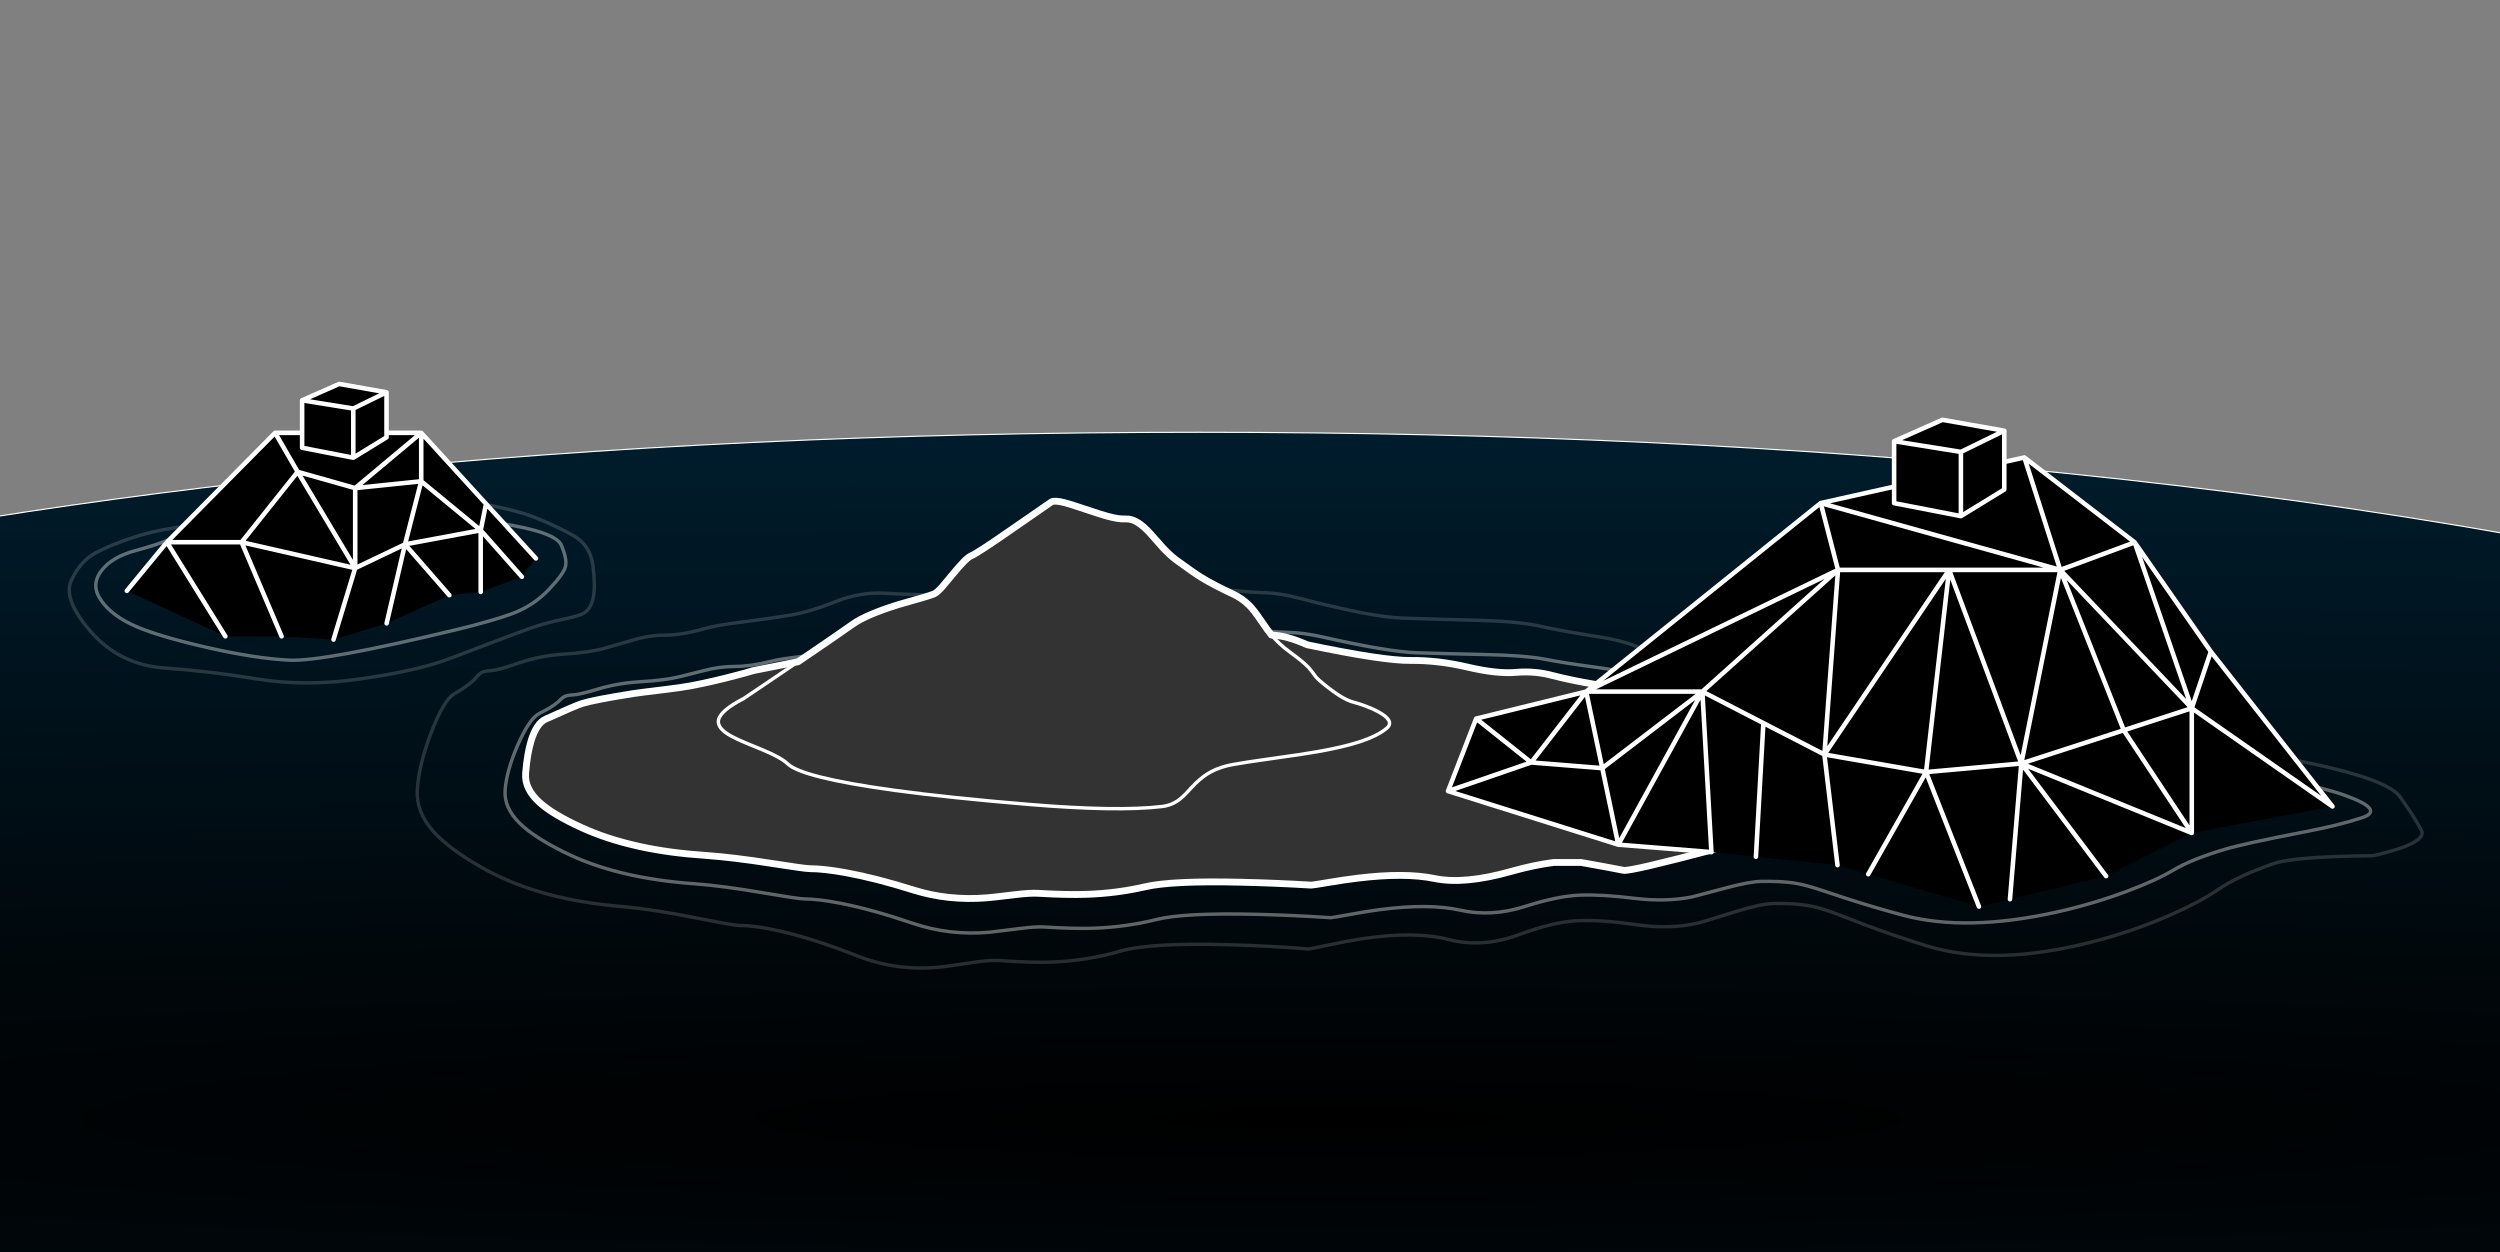 
<svg xmlns="http://www.w3.org/2000/svg" version="1.1" xmlns:xlink="http://www.w3.org/1999/xlink" preserveAspectRatio="none" x="0px" y="0px" width="2196px" height="1100px" viewBox="0 0 2196 1100">
<rect x="0" y="0" width="2196" height="1100" fill="#808080" stroke="none"/>
<defs>
<radialGradient id="Gradient_1" gradientUnits="userSpaceOnUse" cx="0" cy="0" r="608.8" fx="0" fy="0" gradientTransform="matrix( 0, 1, -14.879, 0, 1167.2,982.95) " spreadMethod="pad">
<stop  offset="0%" stop-color="#000000"/>

<stop  offset="100%" stop-color="#001D2D"/>
</radialGradient>

<g id="Layer11_0_FILL">
<path fill="url(#Gradient_1)" stroke="none" d="
M 2216 471.45
Q 2215 471.3 2214 471.1 2213.7 471.05 2213.4 471 2211.7 470.7 2210 470.4 2019.8 436.55 1810.55 415.35 1458.7 379.7 1053.35 379.7 648.1 379.7 296.45 415.35 135.6 431.6 -14 455.4 -16 455.7 -18 456.05 -19 456.2 -20 456.4 -55.85 462.05 -91.05 468.25 -295.3 504 -477.8 554.2 -618 592.8 -740.5 671.25 -847.45 739.85 -933.4 833.75 -1008.2 915.5 -1056.55 1004.1 -1099.95 1083.7 -1109.95 1144.9
L 3216.65 1144.9
Q 3201.95 1114.8 3173.65 1067.95 3117.1 974.25 3049.3 890.5 2954.4 773.2 2850.6 692.55 2720.85 591.7 2584.55 554.2 2561.15 547.75 2537.4 541.6 2475.25 525.35 2410.6 510.75 2315.95 489.3 2216 471.45
M 1464.15 703.05
L 1400.05 741.1 1464.15 703.05 1385 735.05 1464.15 703.05 Z"/>
</g>

<g id="Layer7_0_FILL">
<path fill="#333333" stroke="none" d="
M 952.8 447.1
Q 939.9 442.75 934.6 441.4 926.05 439.35 923.5 440.9 922.45 441.5 888.75 464.95 858.25 486.15 853.1 488.2 848.6 490 836.45 504.9 830 512.8 827.65 515.45 823.1 520.45 820.6 521.65 816.8 523.4 789.3 531.05 760.95 539.85 749.15 548.2 736.7 557.05 701.1 581.25 680.95 594.95 653.35 613.55 632.3 624.35 631.05 632.95 630.05 639.95 642.55 646.75 647.2 649.25 655.1 652.6 664.45 656.4 669 658.3 686.15 665.4 691.7 670.8 704.15 683 785.55 694.2 834.25 700.85 903.8 706.6 981.35 713.05 1020.65 708.45 1029.25 707.4 1035.85 702.4 1038.45 700.45 1041.5 697.3 1041.6 697.2 1046.85 691.55 1053.95 683.95 1060.25 680 1069.7 674 1082.8 671.6 1092.55 669.75 1117.3 666.3 1143.65 662.65 1156.8 660.35 1178.9 656.5 1193.2 651.95 1210.55 646.4 1218.45 639.35 1222.1 636.05 1219.55 632.15 1217.35 628.85 1211 625.4 1205.9 622.55 1198.95 620 1193.3 617.9 1189.4 616.95 1183.8 615.6 1176.35 610.9 1171.4 607.8 1164.3 602.15 1158.6 597.7 1155.75 594.45 1155 593.55 1152.05 589.45 1149.85 586.45 1146.45 583.4 1141.75 579.1 1132.6 572.45 1123.7 565.95 1116.9 557.85 1113.45 553.7 1106.9 544 1101.35 535.8 1097.25 531.7 1091.15 525.55 1082.75 521.65 1065.7 513.7 1055.05 507.1 1048.15 502.85 1032.9 491.65 1027.55 487.65 1021 480.6 1013.8 472.3 1010.35 468.55 1004.35 462.05 999.85 459.25 994.15 455.5 988.55 455.85 983.05 456.25 972.55 453.4 966.55 451.75 952.8 447.1
M 1364 593.45
Q 1348.5 589.2 1331.9 590.6 1315.15 592.1 1289.2 586 1263.2 579.9 1239.15 580.15 1215.15 580.4 1148.2 566.35 1130 558.2 1116.9 557.85 1123.7 565.95 1132.6 572.45 1141.75 579.1 1146.45 583.4 1149.85 586.45 1152.05 589.45 1155 593.55 1155.75 594.45 1158.6 597.7 1164.3 602.15 1171.4 607.8 1176.35 610.9 1183.8 615.6 1189.4 616.95 1193.3 617.9 1198.95 620 1205.9 622.55 1211 625.4 1217.35 628.85 1219.55 632.15 1222.1 636.05 1218.45 639.35 1210.55 646.4 1193.2 651.95 1178.9 656.5 1156.8 660.35 1143.65 662.65 1117.3 666.3 1092.55 669.75 1082.8 671.6 1069.7 674 1060.25 680 1053.95 683.95 1046.85 691.55 1041.6 697.2 1041.5 697.3 1038.45 700.45 1035.85 702.4 1029.25 707.4 1020.65 708.45 981.35 713.05 903.8 706.6 834.25 700.85 785.55 694.2 704.15 683 691.7 670.8 686.15 665.4 669 658.3 664.45 656.4 655.1 652.6 647.2 649.25 642.55 646.75 630.05 639.95 631.05 632.95 632.3 624.35 653.35 613.55 680.95 594.95 701.1 581.25
L 661.5 589.1
Q 655.5 591 645.55 593.55 625.85 598.75 606.9 602.4 598 604.05 581.6 606 562.85 608.25 556.25 609.25 522.1 614.65 511.55 617.9 505.4 619.8 479.35 631.65 471.3 635.3 466.6 650.45 463.05 662.05 461.7 679.3 460.65 692.8 473.8 704.75 485.45 715.4 510.8 726.95 532.6 736.9 558.65 742.8 560.2 743.2 561.8 743.55 588 749.3 620.5 751.45 644.15 753.15 677.35 758.35 707.2 763.05 711.45 763.05 723.4 763.05 742.35 766.45 768.9 771.25 802.4 781.8 832.9 791.4 867 788.65 871.5 788.3 891.8 785.85 905 784.25 912.15 784.7 937.35 786.15 954.15 785.6 981.05 784.7 1005.95 778.95 1029.35 773.5 1090.25 774.95 1121.15 775.65 1151.75 777.5 1153.25 777.5 1165.8 775.35 1181.45 772.7 1192.95 771.35 1234.25 766.35 1260.1 771.7 1286.15 777.1 1327.05 765.55 1347.35 759.8 1364.75 757.6
L 1388.9 757.6
Q 1417.05 762.65 1426.1 764.5 1432.05 765.65 1508.25 745.4 1515.45 743.45 1521.65 741.8 1522.3 741.45 1523.75 740.8 1534.75 736.2 1552.05 726.8 1569.45 717.35 1571.1 699.65 1572.7 681.95 1557.25 672.95 1541.75 664 1533.35 659.5 1524.95 654.95 1521.05 650.45 1517.2 645.95 1512.65 644.65 1508 643.3 1487.3 628.25 1466.6 613.15 1457.5 611.85 1448.35 610.5 1436.05 607.75 1423.75 604.95 1401.65 601.25 1379.5 597.5 1364 593.45 Z"/>
</g>

<g id="Layer6_0_FILL">
<path fill="#000000" stroke="none" d="
M 1942 572.35
L 1925.25 622.1 2048.85 708.4 1942 572.35
M 1809.7 500.6
L 1775.5 670.65 1865.5 641.45 1809.7 500.6
M 1691.85 678.2
L 1712.1 500.6 1602.55 662.75 1691.85 678.2
M 1712.1 500.6
L 1775.5 670.65 1809.7 500.6 1712.1 500.6
M 1809.7 500.6
L 1778.2 401.85 1599.3 441.9 1809.7 500.6
M 1925.25 622.1
L 1925.25 731.7 2048.85 708.4 1925.25 622.1
M 1850 769.6
L 1925.25 731.7 1775.5 670.65 1850 769.6
M 1925.25 731.7
L 1865.5 641.45 1775.5 670.65 1925.25 731.7
M 1865.5 641.45
L 1925.25 622.1 1809.7 500.6 1865.5 641.45
M 1925.25 622.1
L 1865.5 641.45 1925.25 731.7 1925.25 622.1
M 1691.85 678.2
L 1641.05 767.9 1738.3 796.35 1691.85 678.2
M 1691.85 678.2
L 1775.5 670.65 1712.1 500.6 1691.85 678.2
M 1765.55 789.85
L 1775.5 670.65 1691.85 678.2 1738.3 796.35 1765.55 789.85
M 1775.5 670.65
L 1765.55 789.85 1850 769.6 1775.5 670.65
M 1809.7 500.6
L 1875.1 476.4 1778.2 401.85 1809.7 500.6
M 1875.1 476.4
L 1809.7 500.6 1925.25 622.1 1875.1 476.4
M 1942 572.35
L 1875.1 476.4 1925.25 622.1 1942 572.35
M 1495.35 607.5
L 1614.5 500.6 1393.3 607.5 1495.35 607.5
M 1614.5 500.6
L 1602.55 662.75 1712.1 500.6 1614.5 500.6
M 1495.35 607.5
L 1503.3 748.5 1542.4 752.55 1548.95 635.15 1495.35 607.5
M 1503.3 748.5
L 1495.35 607.5 1421.5 741.95 1503.3 748.5
M 1602.55 662.75
L 1614.05 759.95 1641.05 767.9 1691.85 678.2 1602.55 662.75
M 1548.95 635.15
L 1602.55 662.75 1614.5 500.6 1495.35 607.5 1548.95 635.15
M 1602.55 662.75
L 1548.95 635.15 1542.4 752.55 1614.05 759.95 1602.55 662.75
M 1407.45 674.75
L 1421.5 741.95 1495.35 607.5 1407.45 674.75
M 1421.5 741.95
L 1407.45 674.75 1345 669.75 1271.95 694.9 1421.5 741.95
M 1345 669.75
L 1296.65 631.25 1271.95 694.9 1345 669.75
M 1296.65 631.25
L 1345 669.75 1393.3 607.5 1296.65 631.25
M 1393.3 607.5
L 1407.45 674.75 1495.35 607.5 1393.3 607.5
M 1407.45 674.75
L 1393.3 607.5 1345 669.75 1407.45 674.75
M 1614.5 500.6
L 1599.3 441.9 1393.3 607.5 1614.5 500.6
M 1599.3 441.9
L 1614.5 500.6 1712.1 500.6 1809.7 500.6 1599.3 441.9 Z"/>
</g>

<g id="Layer5_0_FILL">
<path fill="#000000" stroke="none" d="
M 1117.15 749.65
L 909.05 716.3 909.05 909.2 1117.15 949.65 1117.15 749.65
M 1252.25 683.65
L 1117.15 749.65 1117.15 949.65 1252.25 866.8 1252.25 683.65
M 1117.15 749.65
L 1252.25 683.65 1059.65 649.65 909.05 716.3 1117.15 749.65 Z"/>
</g>

<g id="Layer2_0_FILL">
<path fill="#000000" stroke="none" d="
M 370 380.2
L 312 428.75 370 422.75 370 380.2
M 355.75 478.15
L 394.7 522.8 422.25 519.95 422.25 465.8 355.75 478.15
M 422.25 519.95
L 458.4 506.65 422.25 465.8 422.25 519.95
M 339.6 547.55
L 394.7 522.8 355.75 478.15 339.6 547.55
M 370 422.75
L 355.75 478.15 422.25 465.8 370 422.75
M 422.25 465.8
L 426.95 442.6 370 380.2 370 422.75 422.25 465.8
M 470.75 490.5
L 426.95 442.6 422.25 465.8 458.4 506.65 470.75 490.5
M 146.6 476.25
L 111.4 519 197.95 558.95 146.6 476.25
M 312 428.75
L 312 499.05 355.75 478.15 370 422.75 312 428.75
M 247.35 558.95
L 212.2 476.25 146.6 476.25 197.95 558.95 247.35 558.95
M 212.2 476.25
L 261.45 414.45 241.65 380.2 146.6 476.25 212.2 476.25
M 212.2 476.25
L 312 499.05 261.45 414.45 212.2 476.25
M 292.95 561.8
L 312 499.05 212.2 476.25 247.35 558.95 292.95 561.8
M 312 499.05
L 292.95 561.8 339.6 547.55 355.75 478.15 312 499.05
M 261.45 414.45
L 312 428.75 370 380.2 241.65 380.2 261.45 414.45
M 312 428.75
L 261.45 414.45 312 499.05 312 428.75 Z"/>
</g>

<g id="Layer2_1_FILL">
<path fill="#000000" stroke="none" d="
M 1117.15 749.65
L 909.05 716.3 909.05 909.2 1117.15 949.65 1117.15 749.65
M 1252.25 683.65
L 1117.15 749.65 1117.15 949.65 1252.25 866.8 1252.25 683.65
M 1117.15 749.65
L 1252.25 683.65 1059.65 649.65 909.05 716.3 1117.15 749.65 Z"/>
</g>

<path id="Layer12_0_1_STROKES" stroke="#FFFFFF" stroke-opacity="0.157" stroke-width="3" stroke-linejoin="round" stroke-linecap="round" fill="none" d="
M 1775.5 670.65
L 1892.4 564.55"/>

<path id="Layer11_0_1_STROKES" stroke="#FFFFFF" stroke-width="1" stroke-linejoin="round" stroke-linecap="round" fill="none" d="
M -1109.95 1144.9
Q -1099.95 1083.7 -1056.55 1004.1 -1008.2 915.5 -933.4 833.75 -847.45 739.85 -740.5 671.25 -618 592.8 -477.8 554.2 -295.3 504 -91.05 468.25 -55.85 462.05 -20 456.4 -19 456.2 -18 456.05 -16 455.7 -14 455.4 135.6 431.6 296.45 415.35 648.1 379.7 1053.35 379.7 1458.7 379.7 1810.55 415.35 2019.8 436.55 2210 470.4 2211.7 470.7 2213.4 471 2213.7 471.05 2214 471.1 2215 471.3 2216 471.45 2315.95 489.3 2410.6 510.75 2475.25 525.35 2537.4 541.6 2561.15 547.75 2584.55 554.2 2720.85 591.7 2850.6 692.55 2954.4 773.2 3049.3 890.5 3117.1 974.25 3173.65 1067.95 3201.95 1114.8 3216.65 1144.9
M 1385 735.05
L 1464.15 703.05 1400.05 741.1"/>

<path id="Layer10_0_1_STROKES" stroke="#FFFFFF" stroke-opacity="0.157" stroke-width="3" stroke-linejoin="round" stroke-linecap="round" fill="none" d="
M 261.45 414.45
Q 260.2 414.7 258.4 414.85 257.15 415.05 255.8 415.3 255.5 415.75 255.05 416.3 257.5 417.35 274.15 418.1 277.15 418.25 361.25 431.6 445.3 444.9 467.4 453.55 489.45 462.2 504.05 470.7 518.6 479.2 520.85 497 523.1 514.8 521.15 524.65 519.15 534.7 513 538.5 508.95 541 495.4 543.8 478.2 547.4 465.7 551.9 448.35 558.1 420.95 568.65 397.05 577.9 388.25 580.9 361.4 590.05 314.4 596.65 267.4 603.25 225.75 596.4 184.1 589.55 144.75 586.8 105.4 584 80.2 555.3 54.95 526.6 62.6 509.95 70.3 493.2 83.45 486 96.5 478.75 117.45 471.95 138.4 465.2 161.95 462.5 185.55 459.85 218.1 441.35 248.5 423.95 255.05 416.3 253.85 415.8 255.8 415.3"/>

<path id="Layer9_0_1_STROKES" stroke="#FFFFFF" stroke-opacity="0.157" stroke-width="3" stroke-linejoin="round" stroke-linecap="round" fill="none" d="
M 1142 525.65
Q 1204.45 541.95 1231.2 542.9 1258 543.85 1295.55 544.8 1333.05 545.75 1350.9 549.65 1371.75 554.3 1400.7 558.8 1416.9 561.15 1429.5 564.95 1442 568.75 1465.55 580.6 1488.95 592.45 1496.75 598 1504.45 603.45 1532.85 622.95 1561.2 642.3 1563.8 644.75 1573.65 653.2 1573.65 656.6 1573.65 659.5 1580.3 664.05 1591.85 671.8 1595.1 674.7 1599.25 678.25 1670.95 675.45 1794.45 670.65 1844.05 658.3 1893.65 645.9 1994.35 663.7 2095.05 681.5 2108.05 699.75 2121.05 718 2126.95 729.3 2132.8 740.55 2084.75 751.65 2015 752.35 1997.15 758.6 1965.75 769.45 1948.7 781.2 1932.2 792.55 1904.45 804.6 1873.05 818.2 1839.4 826.9 1752.7 849.5 1692.35 830.8 1664.25 822.1 1640.1 813.05 1617.85 804.4 1609.85 801.5 1597.15 796.85 1587.35 795.3 1576 793.4 1558.3 793.65 1547.2 793.75 1525.15 800.6 1494.05 810.3 1492.3 810.65 1467.4 816.55 1437.15 812.25 1406.8 807.8 1385.7 808.75 1364.6 809.7 1333.25 821.35 1301.9 832.85 1272.25 825.25 1242.95 817.6 1196.1 824.65 1183 826.65 1165.3 830.45 1151.05 833.55 1149.3 833.55 1114.65 830.85 1079.55 829.85 1010.5 827.85 983.95 835.55 955.75 843.7 925.2 845.05 906.1 845.85 877.5 843.7 869.4 843.2 854.4 845.45 831.4 848.9 826.3 849.45 787.6 853.35 753.05 839.65 715.05 824.65 684.85 817.8 663.4 812.95 649.85 812.95 645.05 812.95 611.2 806.25 573.55 798.75 546.7 796.35 509.8 793.3 480.1 785.1 478.35 784.65 476.5 784.1 447 775.65 422.15 761.45 393.5 745 380.2 729.8 365.35 712.8 366.55 693.7 367.75 672.65 378.5 644.2 389.6 614.8 399.25 609.3 410.25 603.05 416.15 597.4 420.35 592.6 422.15 591.25 424.85 589.4 431.95 589 437.4 588.75 455.85 582.35 474.2 576 495.7 574.55 517.15 573.3 531.65 569.3 546.15 565.2 554.05 562.8 569.65 557.9 584.3 557.9 599.05 557.9 617.95 552.4 628.7 549.25 652.9 546.25 677.2 543.25 694.5 540.25 711.7 537.35 733.55 528.65 755.4 519.85 777.25 521.1 807.85 522.95 852.95 522.95 898.05 522.95 950.4 523.2 986.2 522.8 1023.3 518.85 1042.4 516.8 1058.75 517 1068.75 517.25 1084.7 518.85 1100.7 520.4 1109.35 520.6 1124.35 520.9 1142 525.65 Z"/>

<path id="Layer8_0_1_STROKES" stroke="#FFFFFF" stroke-opacity="0.376" stroke-width="3" stroke-linejoin="round" stroke-linecap="round" fill="none" d="
M 1162 559.6
Q 1219.85 572.65 1244.65 573.4 1269.45 574.2 1304.2 574.95 1339 575.7 1355.5 578.8 1374.85 582.55 1401.65 586.1 1416.65 588 1428.3 591.05 1439.95 594.1 1461.7 603.6 1483.4 613.05 1490.65 617.5 1497.75 621.9 1524.05 637.5 1550.3 653 1552.75 654.95 1561.8 661.7 1561.8 664.4 1561.8 666.8 1568 670.4 1578.7 676.6 1581.7 678.9 1585.55 681.75 1651.95 679.55 1766.35 675.7 1797.1 675.15 1892.15 673.7 1949.05 678.75 2022.7 685.35 2059.25 698.45 2095.75 711.45 2074.6 718.35 2053.45 725.25 2023.6 730.85 1970.7 741.1 1954.1 746.1 1925.05 754.8 1909.25 764.2 1893.95 773.35 1868.25 782.9 1839.15 793.8 1808 800.85 1727.7 818.9 1671.75 803.95 1645.75 796.95 1623.4 789.7 1602.75 782.8 1595.35 780.45 1583.6 776.75 1574.5 775.45 1564.05 774 1547.6 774.2 1537.3 774.3 1516.9 779.75 1488.1 787.5 1486.5 787.8 1463.4 792.5 1435.35 789.05 1407.3 785.55 1387.75 786.3 1368.25 787.05 1339.15 796.35 1310.1 805.6 1282.65 799.5 1255.45 793.4 1212.1 799 1199.95 800.6 1183.6 803.65 1170.35 806.1 1168.8 806.1 1136.65 803.95 1104.2 803.15 1040.15 801.6 1015.6 807.75 989.45 814.25 961.15 815.35 943.5 815.95 917 814.25 909.5 813.85 895.6 815.65 874.3 818.4 869.6 818.85 833.75 822 801.7 811 766.55 799 738.55 793.5 718.7 789.6 706.15 789.6 701.65 789.6 670.3 784.25 635.45 778.25 610.6 776.35 576.4 773.9 548.9 767.35 547.25 766.95 545.55 766.55 518.2 759.8 495.25 748.4 468.7 735.2 456.4 723.05 442.6 709.4 443.7 694.1 444.85 677.3 454.75 654.55 465.05 630.95 474 626.55 484.2 621.55 489.65 617.05 493.55 613.2 495.25 612.1 497.7 610.65 504.3 610.3 509.35 610.1 526.4 604.95 543.45 599.9 563.35 598.75 583.2 597.7 596.65 594.5 610.05 591.25 617.35 589.3 631.85 585.4 645.4 585.4 659.05 585.4 676.6 581.05 686.5 578.45 709 576.1 731.45 573.65 747.45 571.3 763.4 568.95 783.7 561.95 803.9 554.95 824.15 555.95 852.5 557.4 894.25 557.4 936 557.4 984.55 557.6 1017.7 557.3 1052.05 554.15 1069.75 552.45 1084.9 552.65 1094.15 552.85 1108.95 554.15 1123.75 555.35 1131.8 555.5 1145.6 555.8 1162 559.6 Z
M 493.05 478.85
Q 498.05 490.55 496.85 497.1 495.65 503.6 481.85 518.1 468.05 532.6 448.4 539.6 430.45 545.95 400.05 553.3 283.5 581.4 253.9 579.9 224.25 578.35 182.6 568.9 140.9 559.4 119.9 550.45 98.9 541.5 89.05 527.7 79.1 513.95 89.35 500.95 98.6 489.25 118.15 483.9 137.85 478.55 147.15 474.55 158.5 469.65 165.9 462.45 170.05 458.5 219.8 455.2 271.75 451.8 328.85 452.35 396.15 453 437.9 459.45 488.1 467.15 493.05 478.85 Z"/>

<path id="Layer7_0_1_STROKES" stroke="#FFFFFF" stroke-width="6" stroke-linejoin="round" stroke-linecap="round" fill="none" d="
M 1521.65 741.8
Q 1515.45 743.45 1508.25 745.4 1432.05 765.65 1426.1 764.5 1417.05 762.65 1388.9 757.6
L 1364.75 757.6
Q 1347.35 759.8 1327.05 765.55 1286.15 777.1 1260.1 771.7 1234.25 766.35 1192.95 771.35 1181.45 772.7 1165.8 775.35 1153.25 777.5 1151.75 777.5 1121.15 775.65 1090.25 774.95 1029.35 773.5 1005.95 778.95 981.05 784.7 954.15 785.6 937.35 786.15 912.15 784.7 905 784.25 891.8 785.85 871.5 788.3 867 788.65 832.9 791.4 802.4 781.8 768.9 771.25 742.35 766.45 723.4 763.05 711.45 763.05 707.2 763.05 677.35 758.35 644.15 753.15 620.5 751.45 588 749.3 561.8 743.55 560.2 743.2 558.65 742.8 532.6 736.9 510.8 726.95 485.45 715.4 473.8 704.75 460.65 692.8 461.7 679.3 463.05 662.05 466.6 650.45 471.3 635.3 479.35 631.65 505.4 619.8 511.55 617.9 522.1 614.65 556.25 609.25 562.85 608.25 581.6 606 598 604.05 606.9 602.4 625.85 598.75 645.55 593.55 655.5 591 661.5 589.1
L 701.1 581.25
Q 736.7 557.05 749.15 548.2 760.95 539.85 789.3 531.05 816.8 523.4 820.6 521.65 823.1 520.45 827.65 515.45 830 512.8 836.45 504.9 848.6 490 853.1 488.2 858.25 486.15 888.75 464.95 922.45 441.5 923.5 440.9 926.05 439.35 934.6 441.4 939.9 442.75 952.8 447.1 966.55 451.75 972.55 453.4 983.05 456.25 988.55 455.85 994.15 455.5 999.85 459.25 1004.35 462.05 1010.35 468.55 1013.8 472.3 1021 480.6 1027.55 487.65 1032.9 491.65 1048.15 502.85 1055.05 507.1 1065.7 513.7 1082.75 521.65 1091.15 525.55 1097.25 531.7 1101.35 535.8 1106.9 544 1113.45 553.7 1116.9 557.85 1130 558.2 1148.2 566.35 1215.15 580.4 1239.15 580.15 1263.2 579.9 1289.2 586 1315.15 592.1 1331.9 590.6 1348.5 589.2 1364 593.45 1379.5 597.5 1401.65 601.25 1423.75 604.95 1436.05 607.75 1448.35 610.5 1457.5 611.85 1466.6 613.15 1487.3 628.25 1508 643.3 1512.65 644.65 1517.2 645.95 1521.05 650.45 1524.95 654.95 1533.35 659.5 1541.75 664 1557.25 672.95 1572.7 681.95 1571.1 699.65 1569.45 717.35 1552.05 726.8 1534.75 736.2 1523.75 740.8 1522.3 741.45 1521.65 741.8 1581.05 726.05 1548.6 735.25 1517.6 744.05 1521.65 741.8 Z"/>

<path id="Layer7_0_2_STROKES" stroke="#FFFFFF" stroke-width="3" stroke-linejoin="round" stroke-linecap="round" fill="none" d="
M 1116.9 557.85
Q 1123.7 565.95 1132.6 572.45 1141.75 579.1 1146.45 583.4 1149.85 586.45 1152.05 589.45 1155 593.55 1155.75 594.45 1158.6 597.7 1164.3 602.15 1171.4 607.8 1176.35 610.9 1183.8 615.6 1189.4 616.95 1193.3 617.9 1198.95 620 1205.9 622.55 1211 625.4 1217.35 628.85 1219.55 632.15 1222.1 636.05 1218.45 639.35 1210.55 646.4 1193.2 651.95 1178.9 656.5 1156.8 660.35 1143.65 662.65 1117.3 666.3 1092.55 669.75 1082.8 671.6 1069.7 674 1060.25 680 1053.95 683.95 1046.85 691.55 1041.6 697.2 1041.5 697.3 1038.45 700.45 1035.85 702.4 1029.25 707.4 1020.65 708.45 981.35 713.05 903.8 706.6 834.25 700.85 785.55 694.2 704.15 683 691.7 670.8 686.15 665.4 669 658.3 664.45 656.4 655.1 652.6 647.2 649.25 642.55 646.75 630.05 639.95 631.05 632.95 632.3 624.35 653.35 613.55 680.95 594.95 701.1 581.25"/>

<path id="Layer6_0_1_STROKES" stroke="#FFFFFF" stroke-width="4" stroke-linejoin="round" stroke-linecap="round" fill="none" d="
M 1614.5 500.6
L 1712.1 500.6 1809.7 500.6 1599.3 441.9 1614.5 500.6 1602.55 662.75 1712.1 500.6 1775.5 670.65 1809.7 500.6 1778.2 401.85 1599.3 441.9 1393.3 607.5 1614.5 500.6 1495.35 607.5 1548.95 635.15 1602.55 662.75 1691.85 678.2 1712.1 500.6
M 1407.45 674.75
L 1393.3 607.5 1345 669.75 1407.45 674.75 1495.35 607.5 1393.3 607.5 1296.65 631.25 1345 669.75 1271.95 694.9 1421.5 741.95 1407.45 674.75 Z
M 1602.55 662.75
L 1614.05 759.95
M 1503.3 748.5
L 1495.35 607.5 1421.5 741.95 1503.3 748.5 Z
M 1548.95 635.15
L 1542.4 752.55
M 1778.2 401.85
L 1875.1 476.4 1942 572.35 2048.85 708.4
M 1875.1 476.4
L 1809.7 500.6 1925.25 622.1 1875.1 476.4 Z
M 1850 769.6
L 1775.5 670.65 1765.55 789.85
M 1775.5 670.65
L 1691.85 678.2 1738.3 796.35
M 1691.85 678.2
L 1641.05 767.9
M 1925.25 731.7
L 1925.25 622.1 1865.5 641.45 1925.25 731.7 1775.5 670.65 1865.5 641.45 1809.7 500.6
M 1942 572.35
L 1925.25 622.1 2048.85 708.4
M 1271.95 694.9
L 1296.65 631.25"/>

<path id="Layer5_0_1_STROKES" stroke="#FFFFFF" stroke-width="4" stroke-linejoin="round" stroke-linecap="round" fill="none" d="
M 1664.005 387.639
L 1722.702 397.045 1760.808 378.429 1706.484 368.839 1664.005 387.639 Z
M 1664.005 387.639
L 1664.005 442.048 1722.702 453.457 1722.702 397.045
M 1760.808 378.429
L 1760.808 430.088 1722.702 453.457"/>

<path id="Layer2_0_1_STROKES" stroke="#FFFFFF" stroke-width="4" stroke-linejoin="round" stroke-linecap="round" fill="none" d="
M 312 499.05
L 312 428.75 261.45 414.45 312 499.05 212.2 476.25 247.35 558.95
M 292.95 561.8
L 312 499.05 355.75 478.15 370 422.75 312 428.75 370 380.2 241.65 380.2 261.45 414.45 212.2 476.25 146.6 476.25 197.95 558.95
M 146.6 476.25
L 111.4 519
M 370 380.2
L 426.95 442.6 470.75 490.5
M 426.95 442.6
L 422.25 465.8 458.4 506.65
M 422.25 519.95
L 422.25 465.8 355.75 478.15 394.7 522.8
M 370 380.2
L 370 422.75 422.25 465.8
M 355.75 478.15
L 339.6 547.55
M 241.65 380.2
L 146.6 476.25"/>

<path id="Layer2_1_1_STROKES" stroke="#FFFFFF" stroke-width="4" stroke-linejoin="round" stroke-linecap="round" fill="none" d="
M 265.691 351.886
L 310.717 359.101 339.949 344.821 298.276 337.465 265.691 351.886 Z
M 265.691 351.886
L 265.691 393.623 310.717 402.375 310.717 359.101
M 339.949 344.821
L 339.949 384.449 310.717 402.375"/>
</defs>

<g transform="matrix( 1, 0, 0, 1, 0,0) ">
<use xlink:href="#Layer12_0_1_STROKES"/>
</g>

<g transform="matrix( 1, 0, 0, 1, 0,0) ">
<use xlink:href="#Layer11_0_FILL"/>

<use xlink:href="#Layer11_0_1_STROKES"/>
</g>

<g transform="matrix( 1, 0, 0, 1, 0,0) ">
<use xlink:href="#Layer10_0_1_STROKES"/>
</g>

<g transform="matrix( 1, 0, 0, 1, 0,0) ">
<use xlink:href="#Layer9_0_1_STROKES"/>
</g>

<g transform="matrix( 1, 0, 0, 1, 0,0) ">
<use xlink:href="#Layer8_0_1_STROKES"/>
</g>

<g transform="matrix( 1, 0, 0, 1, 0,0) ">
<use xlink:href="#Layer7_0_FILL"/>

<use xlink:href="#Layer7_0_1_STROKES"/>

<use xlink:href="#Layer7_0_2_STROKES"/>
</g>

<g transform="matrix( 1, 0, 0, 1, 0,0) ">
<use xlink:href="#Layer6_0_FILL"/>

<use xlink:href="#Layer6_0_1_STROKES"/>
</g>

<g transform="matrix( 0.282, 0, 0, 0.282, 1407.6,185.6) ">
<use xlink:href="#Layer5_0_FILL"/>

<use xlink:href="#Layer5_0_1_STROKES" transform="matrix( 3.545, 0, 0, 3.545, -4990.45,-658) "/>
</g>

<g transform="matrix( 1, 0, 0, 1, 0,0) ">
<use xlink:href="#Layer2_0_FILL"/>

<use xlink:href="#Layer2_0_1_STROKES"/>
</g>

<g transform="matrix( 0.216, 0, 0, 0.216, 69,196.9) ">
<use xlink:href="#Layer2_1_FILL"/>

<use xlink:href="#Layer2_1_1_STROKES" transform="matrix( 4.622, 0, 0, 4.622, -318.85,-910) "/>
</g>
</svg>

